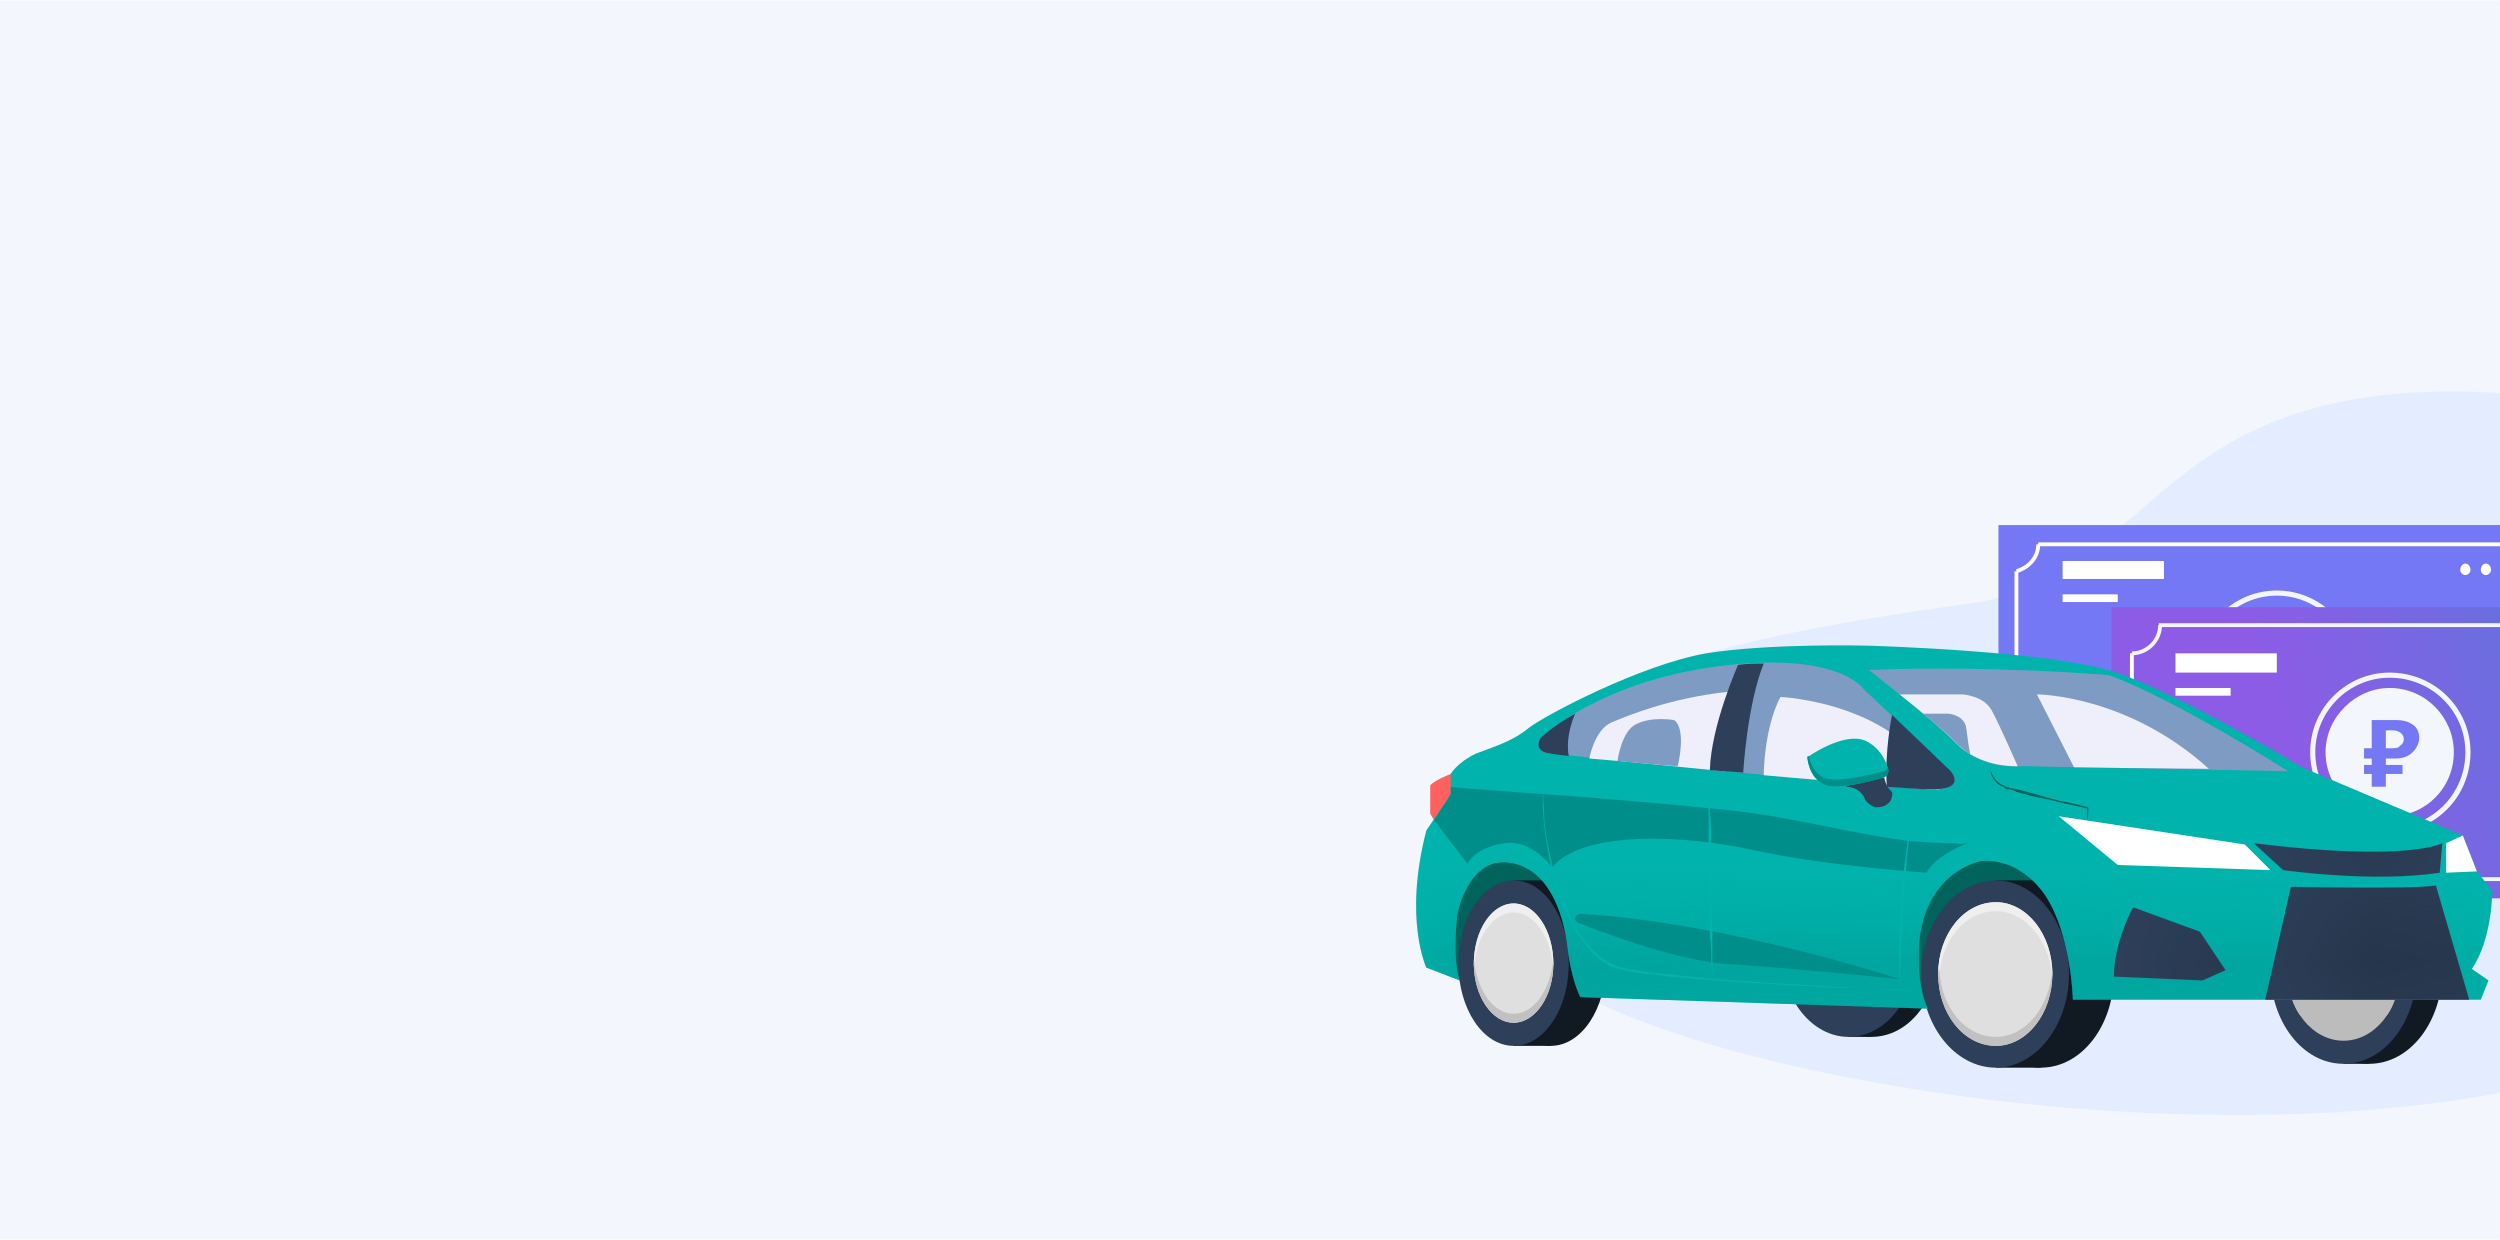 <?xml version="1.0" encoding="UTF-8"?>
<!DOCTYPE svg PUBLIC "-//W3C//DTD SVG 1.1//EN" "http://www.w3.org/Graphics/SVG/1.1/DTD/svg11.dtd">
<!-- Creator: CorelDRAW 2020 (64-Bit) -->
<svg xmlns="http://www.w3.org/2000/svg" xml:space="preserve" width="375px" height="186px" version="1.1" style="shape-rendering:geometricPrecision; text-rendering:geometricPrecision; image-rendering:optimizeQuality; fill-rule:evenodd; clip-rule:evenodd"
viewBox="0 0 19.49 9.66"
 xmlns:xlink="http://www.w3.org/1999/xlink"
 xmlns:xodm="http://www.corel.com/coreldraw/odm/2003">
 <defs>
  <style type="text/css">
   <![CDATA[
    .str2 {stroke:#F4F6FE;stroke-width:0.04;stroke-miterlimit:10}
    .str1 {stroke:#6EE0D2;stroke-width:0.03;stroke-miterlimit:10}
    .str3 {stroke:#F4F6FE;stroke-width:0.03;stroke-miterlimit:10}
    .str0 {stroke:white;stroke-width:0.03;stroke-miterlimit:10}
    .fil25 {fill:none}
    .fil6 {fill:none;fill-rule:nonzero}
    .fil0 {fill:#F4F6FE}
    .fil9 {fill:#00645D;fill-rule:nonzero}
    .fil18 {fill:#00B3AC;fill-rule:nonzero}
    .fil10 {fill:#111A23;fill-rule:nonzero}
    .fil11 {fill:#2D3F59;fill-rule:nonzero}
    .fil4 {fill:#6EE0D2;fill-rule:nonzero}
    .fil3 {fill:#7478F5;fill-rule:nonzero}
    .fil21 {fill:#7E9CC3;fill-rule:nonzero}
    .fil16 {fill:#BCBCBC;fill-rule:nonzero}
    .fil13 {fill:#DFDFDF;fill-rule:nonzero}
    .fil23 {fill:#EFEFFB;fill-rule:nonzero}
    .fil8 {fill:#F4F6FE;fill-rule:nonzero}
    .fil2 {fill:#F67F4B;fill-rule:nonzero}
    .fil12 {fill:#FF6060;fill-rule:nonzero}
    .fil5 {fill:white;fill-rule:nonzero}
    .fil24 {fill:#00B3AC;fill-rule:nonzero;fill-opacity:0.541}
    .fil1 {fill:#DCEAFF;fill-rule:nonzero;fill-opacity:0.702}
    .fil20 {fill:#008E8A;fill-rule:nonzero}
    .fil17 {fill:#BCBCBC;fill-rule:nonzero}
    .fil15 {fill:#C1C1C1;fill-rule:nonzero}
    .fil14 {fill:#EFEFEF;fill-rule:nonzero}
    .fil22 {fill:url(#id11);fill-rule:nonzero}
    .fil19 {fill:url(#id12);fill-rule:nonzero}
    .fil7 {fill:url(#id13);fill-rule:nonzero}
   ]]>
  </style>
   <clipPath id="id0">
    <path d="M0 0l19.49 0 0 9.66 -19.49 0 0 -9.66z"/>
   </clipPath>
      <mask id="id1">
  <linearGradient id="id2" gradientUnits="userSpaceOnUse" x1="15.21" y1="8" x2="15.23" y2="6.62">
   <stop offset="0" style="stop-opacity:1; stop-color:white"/>
   <stop offset="1" style="stop-opacity:0; stop-color:white"/>
  </linearGradient>
       <rect style="fill:url(#id2)" x="11.04" y="5.03" width="8.39" height="2.83"/>
      </mask>
      <mask id="id3">
  <linearGradient id="id4" gradientUnits="userSpaceOnUse" x1="16.97" y1="5.58" x2="15.48" y2="5.63">
   <stop offset="0" style="stop-opacity:1; stop-color:white"/>
   <stop offset="1" style="stop-opacity:0; stop-color:white"/>
  </linearGradient>
       <rect style="fill:url(#id4)" x="14.57" y="5.21" width="3.27" height="0.8"/>
      </mask>
      <mask id="id5">
  <linearGradient id="id6" gradientUnits="userSpaceOnUse" x1="19.14" y1="6.72" x2="17.94" y2="6.69">
   <stop offset="0" style="stop-opacity:1; stop-color:white"/>
   <stop offset="1" style="stop-opacity:0; stop-color:white"/>
  </linearGradient>
       <rect style="fill:url(#id6)" x="17.57" y="6.57" width="1.47" height="0.26"/>
      </mask>
      <mask id="id7">
  <linearGradient id="id8" gradientUnits="userSpaceOnUse" x1="19.16" y1="7.34" x2="18.16" y2="7.35">
   <stop offset="0" style="stop-opacity:1; stop-color:white"/>
   <stop offset="1" style="stop-opacity:0; stop-color:white"/>
  </linearGradient>
       <rect style="fill:url(#id8)" x="17.66" y="6.9" width="1.59" height="0.89"/>
      </mask>
      <mask id="id9">
  <linearGradient id="id10" gradientUnits="userSpaceOnUse" x1="17.42" y1="7.43" x2="16.64" y2="7.32">
   <stop offset="0" style="stop-opacity:1; stop-color:white"/>
   <stop offset="1" style="stop-opacity:0; stop-color:white"/>
  </linearGradient>
       <rect style="fill:url(#id10)" x="16.48" y="7.07" width="0.87" height="0.57"/>
      </mask>
  <linearGradient id="id11" gradientUnits="userSpaceOnUse" x1="16.97" y1="5.58" x2="15.48" y2="5.63">
   <stop offset="0" style="stop-opacity:1; stop-color:#7E9CC3"/>
   <stop offset="1" style="stop-opacity:1; stop-color:#7E9CC3"/>
  </linearGradient>
  <linearGradient id="id12" gradientUnits="userSpaceOnUse" x1="15.21" y1="8" x2="15.23" y2="6.62">
   <stop offset="0" style="stop-opacity:1; stop-color:#008E8A"/>
   <stop offset="1" style="stop-opacity:1; stop-color:#00B3AC"/>
  </linearGradient>
  <linearGradient id="id13" gradientUnits="userSpaceOnUse" x1="25.72" y1="4.58" x2="18.31" y2="7.11">
   <stop offset="0" style="stop-opacity:1; stop-color:#00A9C7"/>
   <stop offset="1" style="stop-opacity:1; stop-color:#8C5CE6"/>
  </linearGradient>
 </defs>
 <g id="Слой_x0020_1">
  <polygon class="fil0" points="0,0 19.49,0 19.49,9.66 0,9.66 "/>
  <g style="clip-path:url(#id0)">
   <g id="_2657004037232">
    <path id="1" class="fil1" d="M11.91 7.43c-1.44,-1.91 1.36,-2.44 3.45,-2.73 1.38,-0.19 1.41,-1.59 3.61,-1.65 2.02,-0.05 3,0.94 3.32,2.17 1.27,4.95 -9.37,3.54 -10.38,2.21z"/>
    <g>
     <polygon class="fil2" points="16.09,4.71 18.06,4.71 18.06,4.36 16.09,4.36 "/>
     <polygon class="fil3" points="19.92,6.36 15.58,6.36 15.58,4.09 19.92,4.09 "/>
     <g>
      <polygon class="fil4" points="19.42,6.08 18.63,6.08 18.63,5.94 19.42,5.94 "/>
      <polygon class="fil4" points="19.42,5.82 18.99,5.82 18.99,5.76 19.42,5.76 "/>
      <polygon class="fil4" points="19.42,5.72 19.14,5.72 19.14,5.66 19.42,5.66 "/>
      <path class="fil4" d="M19.3 5.35l-0.43 0c-0.06,0 -0.12,-0.06 -0.12,-0.12l0 -0.01c0,-0.07 0.06,-0.12 0.12,-0.12l0.43 0c0.07,0 0.12,0.05 0.12,0.12l0 0.01c0,0.06 -0.05,0.12 -0.12,0.12z"/>
      <path class="fil5" d="M19.26 4.44c0,0.02 -0.02,0.04 -0.04,0.04 -0.02,0 -0.04,-0.02 -0.04,-0.04 0,-0.03 0.02,-0.05 0.04,-0.05 0.02,0 0.04,0.02 0.04,0.05z"/>
      <path class="fil5" d="M19.42 4.44c0,0.02 -0.02,0.04 -0.04,0.04 -0.02,0 -0.04,-0.02 -0.04,-0.04 0,-0.03 0.02,-0.05 0.04,-0.05 0.02,0 0.04,0.02 0.04,0.05z"/>
     </g>
     <polygon class="fil5" points="16.08,4.37 16.87,4.37 16.87,4.51 16.08,4.51 "/>
     <polygon class="fil5" points="16.08,4.63 16.51,4.63 16.51,4.69 16.08,4.69 "/>
     <path class="fil5" d="M16.24 6.01c0,-0.02 0.02,-0.04 0.04,-0.04 0.02,0 0.04,0.02 0.04,0.04 0,0.03 -0.02,0.05 -0.04,0.05 -0.02,0 -0.04,-0.02 -0.04,-0.05z"/>
     <path class="fil5" d="M16.08 6.01c0,-0.02 0.02,-0.04 0.04,-0.04 0.02,0 0.04,0.02 0.04,0.04 0,0.03 -0.02,0.05 -0.04,0.05 -0.02,0 -0.04,-0.02 -0.04,-0.05z"/>
     <line class="fil6 str0" x1="19.78" y1="6" x2="19.78" y2= "4.45" />
     <path class="fil6 str0" d="M19.78 4.45c-0.12,0 -0.22,-0.1 -0.22,-0.21"/>
     <g>
      <line class="fil6 str0" x1="19.56" y1="4.24" x2="15.89" y2= "4.24" />
      <path class="fil6 str0" d="M15.89 4.24c0,0.1 -0.07,0.18 -0.17,0.21"/>
      <line class="fil6 str0" x1="15.72" y1="4.45" x2="15.72" y2= "6" />
     </g>
     <line class="fil6 str0" x1="15.89" y1="6.21" x2="19.56" y2= "6.21" />
     <path class="fil6 str1" d="M19.56 6.21c0,-0.12 0.1,-0.21 0.22,-0.21"/>
     <path class="fil6 str2" d="M18.35 5.22c0,0.34 -0.27,0.61 -0.6,0.61 -0.33,0 -0.6,-0.27 -0.6,-0.61 0,-0.33 0.27,-0.6 0.6,-0.6 0.33,0 0.6,0.27 0.6,0.6z"/>
     <polygon class="fil7" points="20.81,7 16.46,7 16.46,4.73 20.81,4.73 "/>
     <g>
      <polygon class="fil8" points="20.31,6.72 19.52,6.72 19.52,6.58 20.31,6.58 "/>
      <polygon class="fil8" points="20.31,6.46 19.87,6.46 19.87,6.4 20.31,6.4 "/>
      <polygon class="fil8" points="20.31,6.35 20.03,6.35 20.03,6.29 20.31,6.29 "/>
      <path class="fil8" d="M20.18 5.99l-0.42 0c-0.07,0 -0.13,-0.06 -0.13,-0.12l0 -0.01c0,-0.07 0.06,-0.12 0.13,-0.12l0.42 0c0.07,0 0.13,0.05 0.13,0.12l0 0.01c0,0.06 -0.06,0.12 -0.13,0.12z"/>
      <path class="fil5" d="M20.15 5.07c0,0.03 -0.02,0.05 -0.05,0.05 -0.02,0 -0.04,-0.02 -0.04,-0.05 0,-0.02 0.02,-0.04 0.04,-0.04 0.03,0 0.05,0.02 0.05,0.04z"/>
      <path class="fil5" d="M20.31 5.07c0,0.03 -0.02,0.05 -0.05,0.05 -0.02,0 -0.04,-0.02 -0.04,-0.05 0,-0.02 0.02,-0.04 0.04,-0.04 0.03,0 0.05,0.02 0.05,0.04z"/>
     </g>
     <line class="fil6 str3" x1="20.66" y1="6.64" x2="20.66" y2= "5.09" />
     <path class="fil6 str3" d="M20.66 5.09c-0.12,0 -0.22,-0.1 -0.22,-0.22"/>
     <line class="fil6 str3" x1="20.44" y1="4.87" x2="16.83" y2= "4.87" />
     <line class="fil6 str3" x1="16.83" y1="6.85" x2="20.44" y2= "6.85" />
     <path class="fil6 str3" d="M20.44 6.85c0,-0.12 0.1,-0.21 0.22,-0.21"/>
     <path class="fil6 str2" d="M19.24 5.86c0,0.34 -0.27,0.61 -0.61,0.61 -0.33,0 -0.6,-0.27 -0.6,-0.61 0,-0.33 0.27,-0.6 0.6,-0.6 0.34,0 0.61,0.27 0.61,0.6z"/>
     <path class="fil8" d="M19.13 5.86c0,0.28 -0.22,0.5 -0.5,0.5 -0.27,0 -0.5,-0.22 -0.5,-0.5 0,-0.27 0.23,-0.5 0.5,-0.5 0.28,0 0.5,0.23 0.5,0.5z"/>
     <path class="fil3" d="M18.43 5.91l0.06 0 0 0.05 -0.06 0 0 0.07 0.06 0 0 0.1 0.11 0 0 -0.1 0.13 0 0 -0.07 -0.13 0 0 -0.05 0.07 0c0.07,0 0.11,-0.02 0.14,-0.05 0.03,-0.03 0.05,-0.07 0.05,-0.11 0,-0.05 -0.02,-0.09 -0.06,-0.11 -0.03,-0.02 -0.07,-0.03 -0.12,-0.03l-0.19 0 0 0.22 -0.06 0 0 0.08zm0.31 -0.15c0,0.02 -0.01,0.04 -0.03,0.05 -0.01,0.02 -0.04,0.02 -0.08,0.02l-0.03 0 0 -0.14 0.02 0c0.04,0 0.06,0 0.08,0.01 0.02,0.01 0.04,0.03 0.04,0.06z"/>
     <line class="fil6 str0" x1="16.62" y1="6.64" x2="16.62" y2= "5.09" />
     <path class="fil6 str3" d="M16.62 5.09c0.12,0 0.22,-0.1 0.22,-0.22"/>
     <path class="fil6 str0" d="M16.84 6.85c0,-0.12 -0.1,-0.21 -0.22,-0.21"/>
     <polygon class="fil5" points="16.96,5.09 17.75,5.09 17.75,5.24 16.96,5.24 "/>
     <polygon class="fil5" points="16.96,5.36 17.39,5.36 17.39,5.42 16.96,5.42 "/>
    </g>
    <g>
     <polygon class="fil9" points="11.38,7.64 12.39,7.64 12.39,6.7 11.26,6.7 11.26,7.51 "/>
     <path class="fil10" d="M19.04 7.56c0,0.4 -0.25,0.73 -0.57,0.73 -0.32,0 -0.57,-0.33 -0.57,-0.73 0,-0.4 0.25,-0.73 0.57,-0.73 0.32,0 0.57,0.33 0.57,0.73z"/>
     <polygon class="fil10" points="18.27,8.29 18.47,8.29 18.47,6.83 18.27,6.83 "/>
     <path class="fil10" d="M12.52 7.51c0,0.35 -0.19,0.64 -0.43,0.64 -0.23,0 -0.42,-0.29 -0.42,-0.64 0,-0.36 0.19,-0.65 0.42,-0.65 0.24,0 0.43,0.29 0.43,0.65z"/>
     <polygon class="fil10" points="12.09,8.15 11.8,8.15 11.8,6.86 12.09,6.86 "/>
     <path class="fil10" d="M15.11 7.42c0,0.37 -0.23,0.66 -0.52,0.66 -0.28,0 -0.52,-0.29 -0.52,-0.66 0,-0.36 0.24,-0.66 0.52,-0.66 0.29,0 0.52,0.3 0.52,0.66z"/>
     <polygon class="fil10" points="14.41,8.08 14.59,8.08 14.59,6.76 14.41,6.76 "/>
     <path class="fil11" d="M14.93 7.42c0,0.37 -0.23,0.66 -0.52,0.66 -0.28,0 -0.52,-0.29 -0.52,-0.66 0,-0.36 0.24,-0.66 0.52,-0.66 0.29,0 0.52,0.3 0.52,0.66z"/>
     <polygon class="fil9" points="15.03,7.86 14.75,7.53 14.75,6.86 15.45,6.57 16.05,6.73 16.31,7.56 16.16,7.79 "/>
     <path class="fil10" d="M16.48 7.59c0,0.4 -0.25,0.73 -0.57,0.73 -0.32,0 -0.57,-0.33 -0.57,-0.73 0,-0.4 0.25,-0.73 0.57,-0.73 0.32,0 0.57,0.33 0.57,0.73z"/>
     <polygon class="fil10" points="15.56,8.32 15.91,8.32 15.91,6.86 15.56,6.86 "/>
     <path class="fil12" d="M11.31 6.03c0,0 -0.13,0.05 -0.16,0.09l0 0.22 0.03 0.05 0.19 -0.1 0 -0.23 -0.06 -0.03z"/>
     <path class="fil11" d="M12.23 7.51c0,0.35 -0.19,0.64 -0.43,0.64 -0.24,0 -0.43,-0.29 -0.43,-0.64 0,-0.36 0.19,-0.65 0.43,-0.65 0.24,0 0.43,0.29 0.43,0.65z"/>
     <path class="fil13" d="M12.11 7.51c0,0.25 -0.14,0.46 -0.31,0.46 -0.17,0 -0.31,-0.21 -0.31,-0.46 0,-0.26 0.14,-0.47 0.31,-0.47 0.17,0 0.31,0.21 0.31,0.47z"/>
     <path class="fil14" d="M11.8 7.11c0.16,0 0.29,0.19 0.31,0.43 0,-0.01 0,-0.02 0,-0.03 0,-0.26 -0.14,-0.47 -0.31,-0.47 -0.17,0 -0.31,0.21 -0.31,0.47 0,0.01 0,0.02 0,0.03 0.02,-0.24 0.15,-0.43 0.31,-0.43z"/>
     <path class="fil15" d="M11.8 7.9c-0.16,0 -0.29,-0.19 -0.31,-0.43 0,0.01 0,0.02 0,0.04 0,0.25 0.14,0.46 0.31,0.46 0.17,0 0.31,-0.21 0.31,-0.46 0,-0.02 0,-0.03 0,-0.04 -0.02,0.24 -0.15,0.43 -0.31,0.43z"/>
     <path class="fil11" d="M16.13 7.59c0,0.4 -0.26,0.73 -0.57,0.73 -0.32,0 -0.58,-0.33 -0.58,-0.73 0,-0.4 0.26,-0.73 0.58,-0.73 0.31,0 0.57,0.33 0.57,0.73z"/>
     <path class="fil13" d="M16 7.59c0,0.31 -0.2,0.56 -0.44,0.56 -0.25,0 -0.45,-0.25 -0.45,-0.56 0,-0.31 0.2,-0.56 0.45,-0.56 0.24,0 0.44,0.25 0.44,0.56z"/>
     <path class="fil14" d="M15.56 7.1c0.23,0 0.42,0.23 0.44,0.52 0,-0.01 0,-0.02 0,-0.03 0,-0.31 -0.2,-0.56 -0.44,-0.56 -0.25,0 -0.45,0.25 -0.45,0.56 0,0.01 0,0.02 0.01,0.03 0.01,-0.29 0.2,-0.52 0.44,-0.52z"/>
     <path class="fil15" d="M15.56 8.08c-0.24,0 -0.43,-0.23 -0.44,-0.53 -0.01,0.02 -0.01,0.03 -0.01,0.04 0,0.31 0.2,0.56 0.45,0.56 0.24,0 0.44,-0.25 0.44,-0.56 0,-0.01 0,-0.02 0,-0.04 -0.02,0.3 -0.21,0.53 -0.44,0.53z"/>
     <path class="fil11" d="M18.84 7.56c0,0.4 -0.25,0.73 -0.57,0.73 -0.32,0 -0.57,-0.33 -0.57,-0.73 0,-0.4 0.25,-0.73 0.57,-0.73 0.32,0 0.57,0.33 0.57,0.73z"/>
     <path class="fil16" d="M18.71 7.56c0,0.31 -0.2,0.55 -0.44,0.55 -0.24,0 -0.44,-0.24 -0.44,-0.55 0,-0.31 0.2,-0.56 0.44,-0.56 0.24,0 0.44,0.25 0.44,0.56z"/>
     <path class="fil17" d="M17.93 7.91l0.68 0c0.05,-0.07 0.08,-0.16 0.09,-0.27l-0.86 0c0.01,0.11 0.04,0.2 0.09,0.27z"/>
     <path class="fil18" d="M11.31 6.03c0,0 0.05,-0.09 0.2,-0.16 0.16,-0.06 0.29,-0.1 0.41,-0.2 0.13,-0.1 0.87,-0.49 1.38,-0.58 0.5,-0.08 1.26,-0.06 1.26,-0.06 0,0 1.48,0.04 1.97,0.22 0.5,0.18 1.42,0.73 1.42,0.73l1.25 0.53 0.11 0.28 0.12 0.15c0,0 0,0.38 -0.16,0.61l0.13 0.09 -0.06 0.15 -3.18 0c0,0 -0.01,-0.51 -0.22,-0.82 -0.22,-0.31 -0.5,-0.26 -0.5,-0.26 0,0 -0.44,0.08 -0.48,0.66 -0.01,0.24 0.02,0.39 0.07,0.49l-2.71 -0.09c0,0 -0.07,-0.13 -0.1,-0.39 -0.03,-0.26 -0.15,-0.63 -0.47,-0.66 -0.31,-0.03 -0.39,0.41 -0.39,0.41 0,0 -0.04,0.35 0.02,0.51l-0.26 -0.1c0,0 -0.18,-0.38 0,-1.07l0.19 -0.28 0 -0.16z"/>
     <path class="fil19" style="mask:url(#id1)" d="M11.31 6.03c0,0 0.05,-0.09 0.2,-0.16 0.16,-0.06 0.29,-0.1 0.41,-0.2 0.13,-0.1 0.87,-0.49 1.38,-0.58 0.5,-0.08 1.26,-0.06 1.26,-0.06 0,0 1.48,0.04 1.97,0.22 0.5,0.18 1.42,0.73 1.42,0.73l1.25 0.53 0.11 0.28 0.12 0.15c0,0 0,0.38 -0.16,0.61l0.13 0.09 -0.06 0.15 -3.18 0c0,0 -0.01,-0.51 -0.22,-0.82 -0.22,-0.31 -0.5,-0.26 -0.5,-0.26 0,0 -0.44,0.08 -0.48,0.66 -0.01,0.24 0.02,0.39 0.07,0.49l-2.71 -0.09c0,0 -0.07,-0.13 -0.1,-0.39 -0.03,-0.26 -0.15,-0.63 -0.47,-0.66 -0.31,-0.03 -0.39,0.41 -0.39,0.41 0,0 -0.04,0.35 0.02,0.51l-0.26 -0.1c0,0 -0.18,-0.38 0,-1.07l0.19 -0.28 0 -0.16z"/>
     <path class="fil20" d="M12.28 7.16c0,0.01 0.01,0.02 0.02,0.03 0.11,0.04 0.7,0.28 1.14,0.32 0.5,0.03 1.37,0.12 1.37,0.12 0,0 -1.33,-0.44 -2.49,-0.51 -0.02,0 -0.04,0.02 -0.04,0.04z"/>
     <path class="fil20" d="M11.18 6.39l0.26 0.34c0,0 0.06,-0.13 0.29,-0.16 0.22,-0.03 0.37,0.19 0.37,0.19 0.23,-0.29 1.03,-0.26 1.6,-0.13 0.56,0.12 1.32,0.17 1.32,0.17 0.07,-0.14 0.32,-0.23 0.32,-0.23 -0.03,0.01 -0.08,0 -0.12,0 -0.12,0 -0.24,-0.01 -0.36,-0.02 -0.45,-0.06 -0.88,-0.18 -1.32,-0.23 -0.36,-0.04 -0.72,-0.07 -1.08,-0.1 -0.07,-0.01 -1.15,-0.08 -1.15,-0.09l0 0.06 -0.13 0.2z"/>
     <path class="fil21" d="M12.01 5.75c0,0 0.45,-0.44 1.39,-0.56 0.94,-0.12 1.13,0.18 1.13,0.18l0.67 0.63c0,0 0.16,0.16 -0.17,0.15 -0.33,-0.01 -2.95,-0.28 -2.95,-0.28 0,0 -0.13,-0.01 -0.07,-0.12z"/>
     <path class="fil21" d="M14.57 5.22c0,0 0.49,0.38 0.69,0.58 0.2,0.2 0.49,0.17 0.49,0.17l2.09 0.04c0,0 -0.9,-0.57 -1.4,-0.75 0,0 -0.94,-0.08 -1.87,-0.04z"/>
     <path class="fil22" style="mask:url(#id3)" d="M14.57 5.22c0,0 0.49,0.38 0.69,0.58 0.2,0.2 0.49,0.17 0.49,0.17l2.09 0.04c0,0 -0.9,-0.57 -1.4,-0.75 0,0 -0.94,-0.08 -1.87,-0.04z"/>
     <path class="fil23" d="M15.3 5.41l-0.49 0 0 0c0.16,0.13 0.35,0.28 0.45,0.39 0.18,0.17 0.41,0.17 0.47,0.17 0,0 -0.14,-0.32 -0.2,-0.43 -0.06,-0.12 -0.23,-0.13 -0.23,-0.13z"/>
     <polygon class="fil5" points="19.2,6.51 19.07,6.57 19.07,6.8 19.31,6.79 "/>
     <polygon class="fil5" points="16.05,6.36 17.5,6.58 17.7,6.78 16.51,6.74 "/>
     <path class="fil11" d="M17.57 6.57l0.23 0.21c0,0 0.7,0.1 1.22,0.02l0.02 -0.23c0,0 -0.26,0.15 -1.47,0z"/>
     <path class="fil10" style="mask:url(#id5)" d="M17.57 6.57l0.23 0.21c0,0 0.7,0.1 1.22,0.02l0.02 -0.23c0,0 -0.26,0.15 -1.47,0z"/>
     <path class="fil11" d="M17.66 7.79l0.2 -0.88c0,0 0.95,0.02 1.13,-0.01l0.26 0.89 -1.59 0z"/>
     <path class="fil10" style="mask:url(#id7)" d="M17.66 7.79l0.2 -0.88c0,0 0.95,0.02 1.13,-0.01l0.26 0.89 -1.59 0z"/>
     <path class="fil11" d="M16.63 7.07c0,0 -0.15,0.27 -0.15,0.54l0.69 0.03 0.18 -0.08 -0.2 -0.3 -0.52 -0.19z"/>
     <path class="fil10" style="mask:url(#id9)" d="M16.63 7.07c0,0 -0.15,0.27 -0.15,0.54l0.69 0.03 0.18 -0.08 -0.2 -0.3 -0.52 -0.19z"/>
     <path class="fil23" d="M16.17 5.98l-0.29 -0.57c0,0 0.7,0 1.34,0.58l-1.05 -0.01z"/>
     <path class="fil21" d="M15.36 5.88c-0.01,-0.05 -0.02,-0.12 -0.03,-0.2 -0.01,-0.11 -0.14,-0.12 -0.14,-0.12l-0.2 0 0 0c0.1,0.08 0.21,0.17 0.27,0.24 0.04,0.03 0.07,0.06 0.1,0.08z"/>
     <path class="fil23" d="M13.88 5.43c-0.13,0.25 -0.13,0.61 -0.13,0.61 0.58,0.05 1.14,0.1 1.28,0.11 0.03,0 0.06,0 0.09,0 -0.3,-0.68 -1.24,-0.72 -1.24,-0.72z"/>
     <path class="fil11" d="M14.75 5.57c0,0 -0.06,0.29 -0.04,0.56 0.15,0.01 0.26,0.02 0.32,0.02 0.33,0.01 0.17,-0.15 0.17,-0.15l-0.45 -0.43z"/>
     <path class="fil23" d="M13.45 6.01l0.02 -0.62c-0.46,0.05 -0.79,0.19 -0.91,0.24 -0.13,0.06 -0.17,0.28 -0.17,0.28 0.26,0.02 0.65,0.06 1.06,0.1z"/>
     <path class="fil11" d="M12.23 5.89c-0.03,-0.16 0.05,-0.33 0.05,-0.33 -0.18,0.1 -0.27,0.19 -0.27,0.19 -0.06,0.11 0.07,0.12 0.07,0.12 0,0 0.05,0.01 0.15,0.02z"/>
     <path class="fil21" d="M13.05 5.61c0,0 -0.17,-0.03 -0.29,0.03 -0.12,0.05 -0.15,0.29 -0.15,0.29l0 0c0.14,0.01 0.3,0.03 0.47,0.04 0.07,-0.32 -0.03,-0.36 -0.03,-0.36z"/>
     <g>
      <path class="fil18" d="M14.98 7.72c-0.16,0 -0.33,-0.01 -0.49,-0.02 -0.17,0 -0.33,-0.01 -0.5,-0.02 -0.33,-0.02 -0.66,-0.04 -0.99,-0.07 -0.04,-0.01 -0.08,-0.01 -0.12,-0.02l-0.06 0c-0.02,-0.01 -0.04,-0.01 -0.06,-0.01l-0.06 -0.01c-0.02,-0.01 -0.05,-0.01 -0.07,-0.02 -0.04,0 -0.08,-0.02 -0.11,-0.04 -0.08,-0.05 -0.13,-0.11 -0.18,-0.18 -0.05,-0.06 -0.09,-0.14 -0.13,-0.21 -0.06,-0.15 -0.11,-0.31 -0.14,-0.48 -0.03,-0.16 -0.05,-0.32 -0.04,-0.49l0 0 0 0 0.13 -0.27 -0.13 0.27 0 0c0,0.08 0.01,0.17 0.01,0.25 0.01,0.08 0.02,0.16 0.04,0.24 0.03,0.16 0.08,0.32 0.15,0.47 0.03,0.08 0.07,0.15 0.12,0.21 0.05,0.07 0.11,0.13 0.18,0.17 0.03,0.02 0.07,0.04 0.11,0.05 0.02,0 0.04,0.01 0.06,0.01l0.06 0.01c0.02,0 0.04,0.01 0.06,0.01l0.06 0.01c0.04,0 0.08,0.01 0.12,0.01 0.33,0.04 0.66,0.06 0.99,0.08 0.17,0.01 0.33,0.02 0.5,0.03 0.16,0.01 0.33,0.01 0.49,0.02z"/>
     </g>
     <g>
      <path class="fil18" d="M13.41 6.01l-0.04 0.15c-0.01,0.05 -0.02,0.09 -0.04,0.14l0 0 0.01 0.17 0 0.16c0,0.12 0,0.23 0,0.34 0,0.11 0.01,0.22 0.01,0.33 0,0.05 0,0.11 0,0.17 0,0.05 0,0.11 0,0.16 0,-0.05 -0.01,-0.11 -0.01,-0.16 0,-0.06 0,-0.11 -0.01,-0.17 0,-0.11 0,-0.22 0,-0.33 -0.01,-0.11 -0.01,-0.22 -0.01,-0.33l0 -0.17 0 -0.17 0 0 0 0c0.02,-0.05 0.03,-0.1 0.05,-0.15l0.04 -0.14z"/>
     </g>
     <g>
      <path class="fil18" d="M15 6.15l-0.09 0.16 0 0c-0.01,0.11 -0.03,0.23 -0.04,0.35 -0.01,0.11 -0.02,0.23 -0.03,0.35 -0.01,0.12 -0.01,0.23 -0.02,0.35 0,0.12 -0.01,0.24 -0.01,0.36 0,-0.12 -0.01,-0.24 0,-0.36 0,-0.12 0.01,-0.23 0.01,-0.35 0.01,-0.12 0.02,-0.24 0.04,-0.35 0.01,-0.12 0.03,-0.24 0.04,-0.35l0 -0.01 0 0 0.1 -0.15z"/>
     </g>
     <g>
      <path class="fil9" d="M15.51 5.94c0,0.04 0.01,0.08 0.03,0.11 0.02,0.03 0.05,0.06 0.08,0.07 0.01,0.01 0.02,0.01 0.03,0.01l0.02 0.01 0.06 0.01 0.11 0.03c0.07,0.02 0.14,0.04 0.22,0.06 0.07,0.01 0.14,0.03 0.22,0.05l0 0 0 0.01c0,0.03 0,0.06 -0.01,0.09 0,-0.03 0,-0.06 0,-0.09l0 0c-0.07,-0.02 -0.14,-0.03 -0.22,-0.05 -0.07,-0.02 -0.14,-0.03 -0.22,-0.05l-0.11 -0.03c-0.01,-0.01 -0.03,-0.01 -0.05,-0.02l-0.03 0c-0.01,-0.01 -0.02,-0.01 -0.02,-0.02 -0.04,-0.01 -0.07,-0.04 -0.09,-0.08 -0.01,-0.03 -0.02,-0.07 -0.02,-0.11z"/>
     </g>
     <path class="fil11" d="M13.33 6c0.08,0.01 0.17,0.01 0.26,0.02 0,0 0.03,-0.53 0.16,-0.85 -0.07,0 -0.13,0 -0.2,0.01 0,0 -0.21,0.47 -0.22,0.82z"/>
     <path class="fil11" d="M14.69 6.06c0,0 0.01,0.07 0.06,0.11 0,0 0.02,0.07 -0.06,0.11 -0.03,0.01 -0.05,0.01 -0.07,0.01 -0.03,-0.01 -0.06,-0.03 -0.08,-0.06 -0.01,-0.04 -0.06,-0.1 -0.15,-0.1l0.2 -0.09 0.1 0.02z"/>
     <path class="fil24" d="M15.75 5.97c0,0 0.72,0.17 1.27,0.39 0.55,0.21 1.25,0.23 1.25,0.23 0,0 0.66,0.03 0.77,-0.15l-1.04 -0.43 -2.25 -0.04z"/>
     <path class="fil18" d="M14.68 6.06c0.03,-0.01 0.05,-0.04 0.04,-0.07 -0.02,-0.07 -0.07,-0.17 -0.18,-0.22 -0.17,-0.07 -0.45,0.13 -0.45,0.13 0,0 0.01,0.16 0.13,0.21 0.09,0.05 0.35,-0.02 0.46,-0.05z"/>
     <path class="fil20" d="M14.72 5.98c-0.01,0.01 -0.02,0.03 -0.04,0.03 -0.11,0.03 -0.37,0.09 -0.46,0.05 -0.08,-0.04 -0.11,-0.12 -0.12,-0.17 -0.01,0 -0.01,0.01 -0.01,0.01 0,0 0.01,0.16 0.13,0.21 0.09,0.05 0.35,-0.02 0.46,-0.05 0.03,-0.01 0.05,-0.04 0.04,-0.07 0,0 0,-0.01 0,-0.01z"/>
    </g>
   </g>
  </g>
  <polygon class="fil25" points="0,0 19.49,0 19.49,9.66 0,9.66 "/>
 </g>
</svg>
